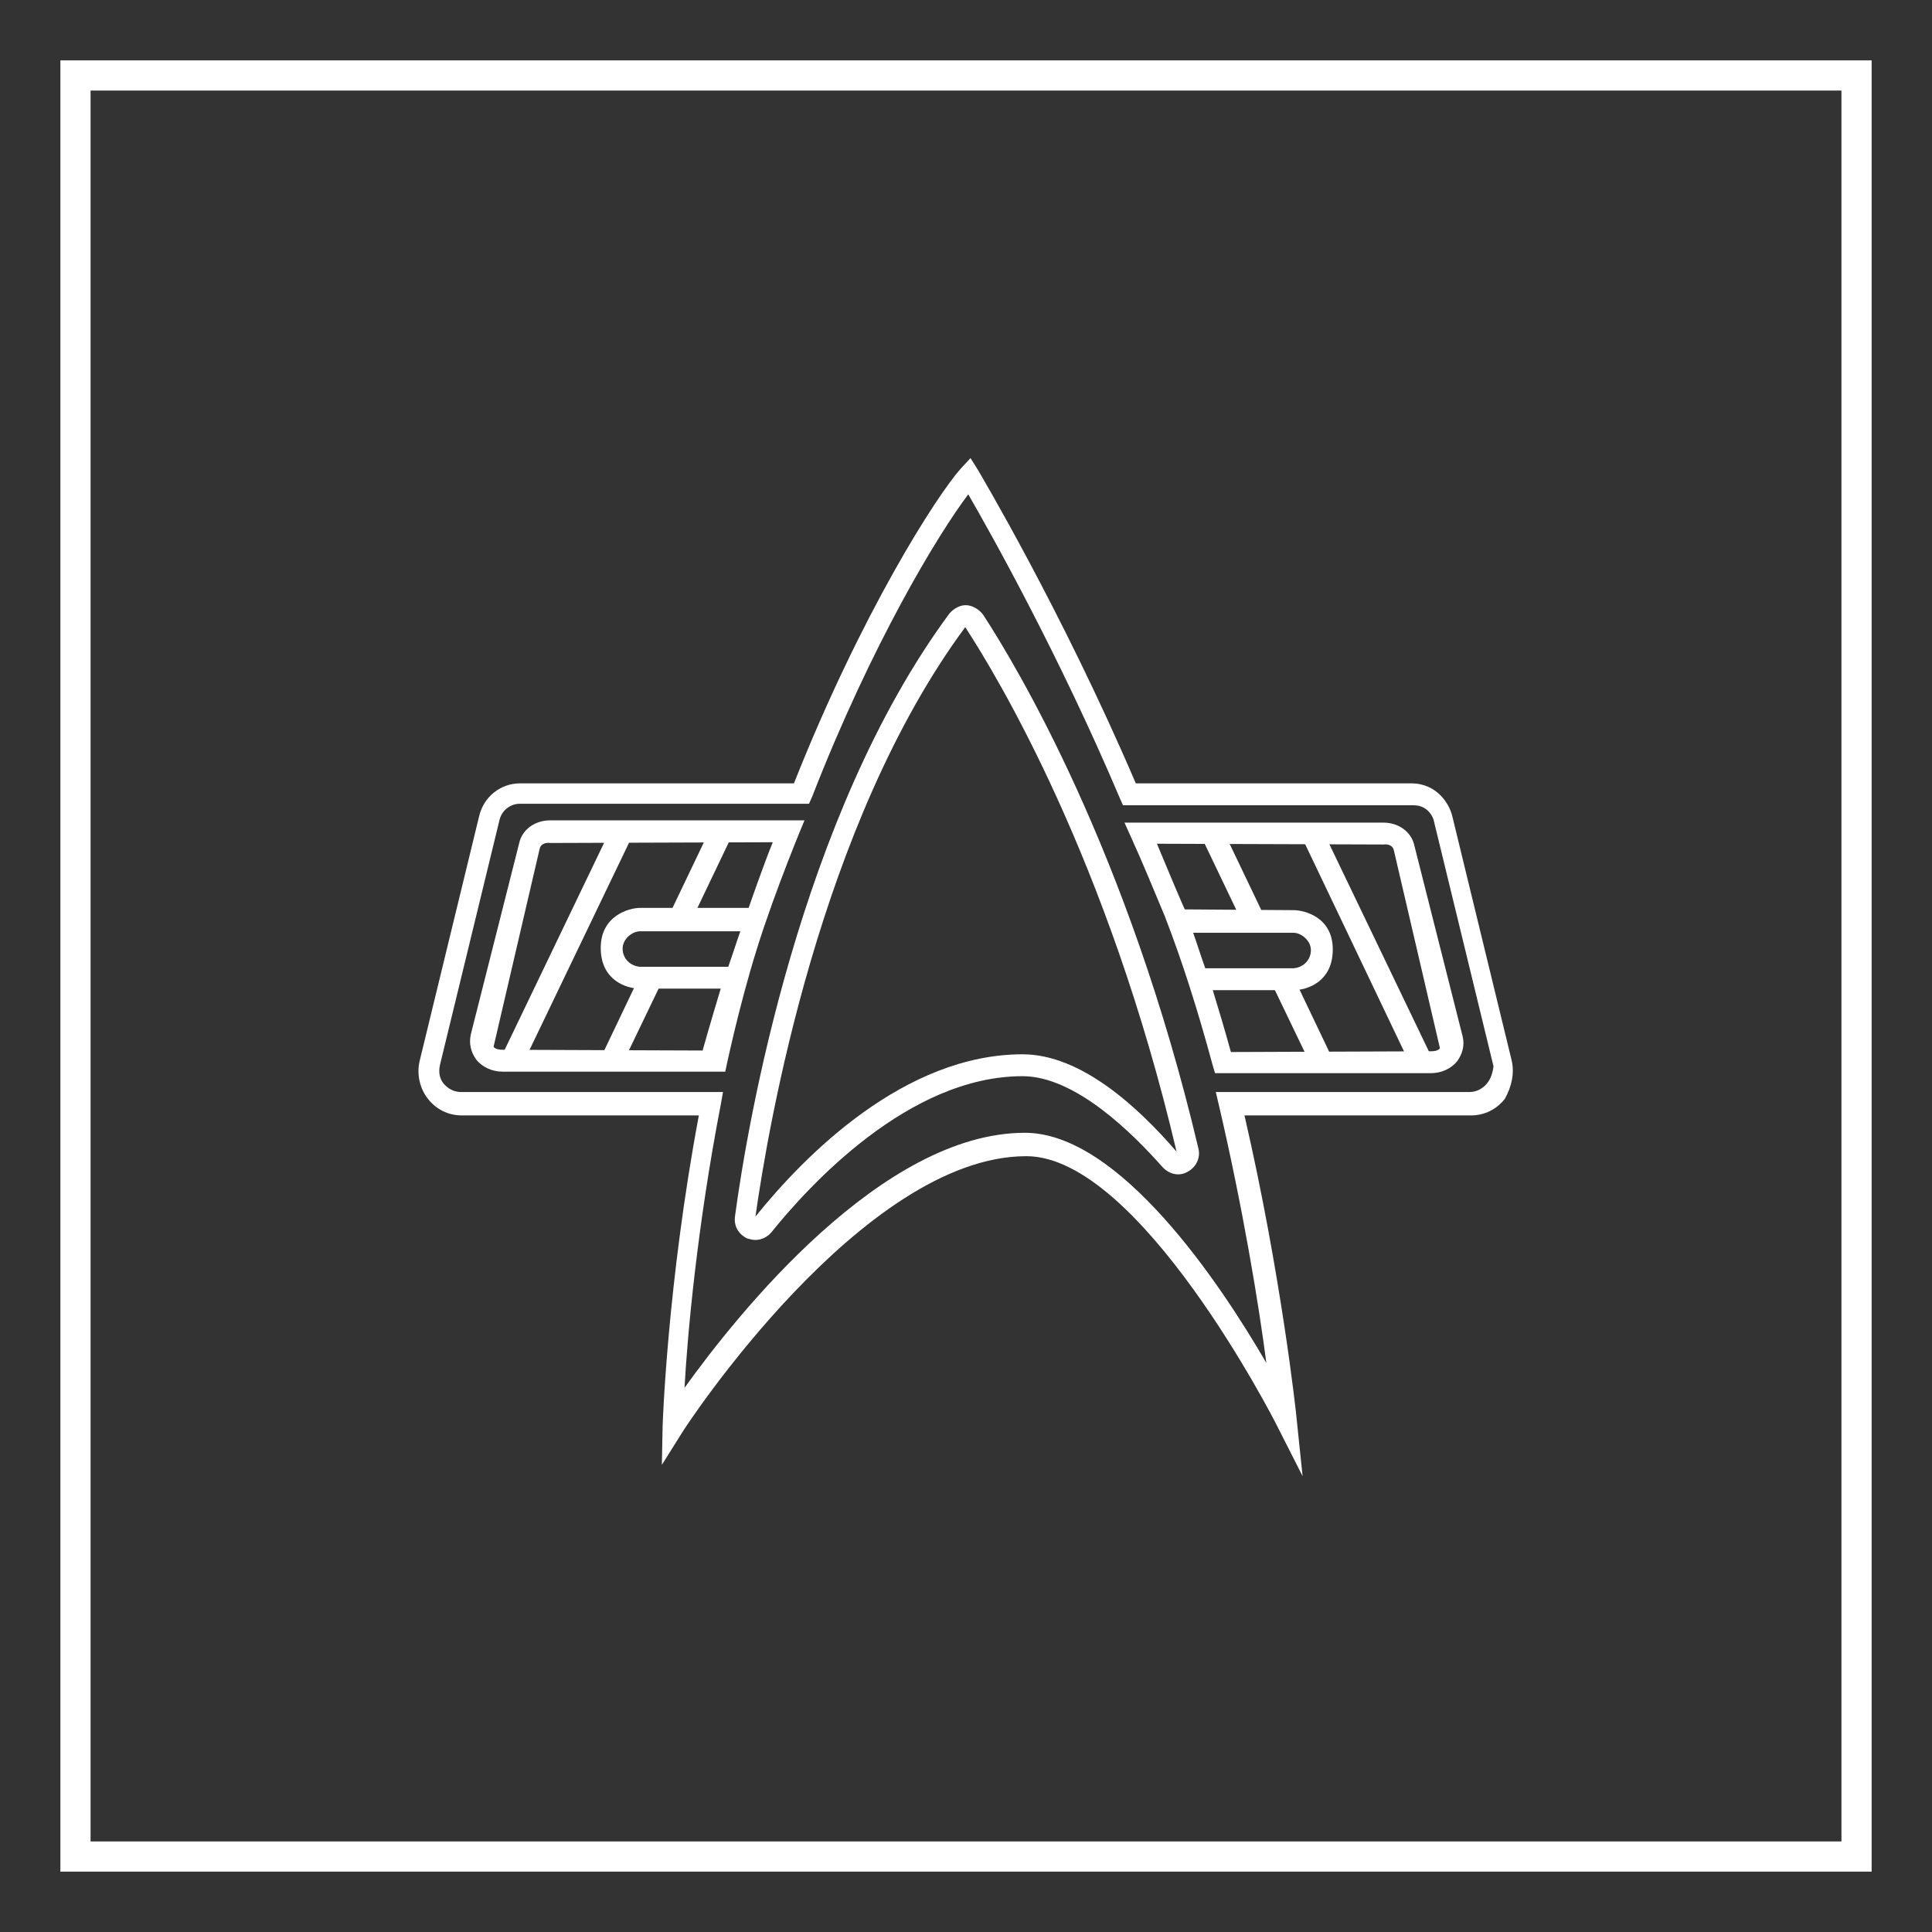 <?xml version="1.0" encoding="utf-8"?>
<!-- Generator: Adobe Illustrator 24.1.1, SVG Export Plug-In . SVG Version: 6.00 Build 0)  -->
<svg version="1.1" id="Layer_1" xmlns="http://www.w3.org/2000/svg" xmlns:xlink="http://www.w3.org/1999/xlink" x="0px" y="0px"
	 viewBox="0 0 256 256" style="enable-background:new 0 0 256 256;" xml:space="preserve">
<rect x="0" y="0" width="256" height="256" fill="#333333" stroke="none"/>
<style type="text/css">
	.st0{fill:#FFFFFF;}
</style>
<path id="path12" class="st0" d="M244,244H12V12h232V244z M244,8H12H8v4v232v4h4h232h4v-4V12V8H244z"/>
<g>
	<path class="st0" d="M130.3,81.5c-0.5-0.7-1.3-1.2-2.1-1.3c-0.9-0.1-1.8,0.4-2.4,1.1c-19.9,26.9-26.8,67.9-28.4,79.8
		c-0.2,1.3,0.4,2.4,1.6,3c0.4,0.1,0.7,0.2,1.1,0.2c0.8,0,1.6-0.4,2.1-1c5-6.2,18.2-20.7,33.3-20.7c7,0,14.6,7.6,18.5,12l0,0
		c0.9,1,2.2,1.3,3.3,0.7c1.2-0.6,1.8-1.9,1.5-3.1C149.5,112.8,134.6,88.1,130.3,81.5z M135.5,139.7c-15.6,0-28.8,13.3-35.4,21.5
		c1.7-12,8.5-52,27.8-78.1c4.3,6.6,18.9,30.8,28,69.5C150.9,146.8,143.3,139.7,135.5,139.7z"/>
	<path class="st0" d="M200.3,140.5l-7.9-32.5c-0.4-1.5-2-4.2-5.4-4.2h-36.5c-9.8-22.9-20.8-41.3-20.9-41.5l-1-1.6l-1.3,1.4
		c-3.2,3.6-13.1,19-22.1,41.7H68.9c-2.6,0-4.8,1.8-5.4,4.3l-7.9,32.5c-0.4,1.7,0,3.6,1.1,5s2.7,2.2,4.5,2.2h31.4
		c-4.2,22.4-4.8,41.1-4.8,41.2l-0.1,5.1l2.7-4.3c0.2-0.4,23.8-36.6,45.6-36.6c15,0,32.9,35.1,33.1,35.5l3.5,6.9l-0.8-7.7
		c0-0.2-2-18.9-6.9-40.1h30c1.8,0,3.4-0.8,4.5-2.2C200.3,144,200.7,142.2,200.3,140.5z M197,143.6c-0.6,0.7-1.4,1.1-2.3,1.1h-33.6
		l0.4,1.7c3.2,13.7,5.3,26.5,6.3,34.2c-6.2-10.7-19.5-30.5-32-30.5c-18.9,0-38,23.9-45.1,33.8c0.4-7.2,1.7-21.5,4.8-37.5l0.3-1.7
		H61.1c-0.9,0-1.7-0.4-2.3-1.1c-0.6-0.7-0.7-1.6-0.5-2.5l7.9-32.5c0.3-1.2,1.4-2.1,2.7-2.1h38.3l0.4-0.9
		c7.9-20.3,16.7-34.8,20.7-40.1c3,5.2,12,21.2,20.1,40.3l0.4,0.9h38.5c2.1,0,2.7,1.9,2.7,2.1l7.9,32.5l0,0
		C197.8,142,197.6,142.9,197,143.6z"/>
</g>
<g>
	<polygon class="st0" points="172.1,110.1 186.7,140.7 190,140.7 175.3,110.1 	"/>
	<g>
		<polygon class="st0" points="167.9,122.2 162.4,110.7 159.1,110.7 164.6,122.2 		"/>
		<polygon class="st0" points="171.8,130.3 168.5,130.3 173.5,140.7 177,141.2 		"/>
	</g>
	<path class="st0" d="M193.8,137.3l-6.4-25.3c-0.4-1.8-2.1-3-4.1-3H149l0.9,2c1.6,3.5,3,7,4.4,10.3c2.3,5.9,4.4,12.5,6.4,19.9l0.3,1
		h28.6c1.4,0,2.7-0.6,3.5-1.6C193.8,139.6,194.1,138.5,193.8,137.3z M159.7,128.3c-0.6-1.7-1.1-3.3-1.6-4.7h13.3c1,0,2.3,1,2.3,2.3
		s-1,2.3-2.3,2.4H159.7z M189.6,139.3l-26.5,0.1c-0.8-2.9-1.6-5.6-2.4-8.2c0,0,8.9,0,10.7,0c1.8,0,5.2-1.1,5.2-5.4
		c0-4.3-3.8-5.2-5.2-5.2c-1.4,0-14.4-0.1-14.4-0.1c-0.1-0.1-2.5-5.8-3.7-8.7l30,0.1c0.7-0.1,1.3,0.2,1.4,0.8l6.1,26.2
		C190.6,139.2,190.1,139.3,189.6,139.3z"/>
</g>
<g>
	<polygon class="st0" points="84.2,109.9 69.5,140.5 66.2,140.5 80.9,109.9 	"/>
	<g>
		<polygon class="st0" points="88.3,122 93.8,110.5 97.1,110.5 91.6,122 		"/>
		<polygon class="st0" points="84.4,130.1 87.7,130.1 82.7,140.5 79.2,141 		"/>
	</g>
	<path class="st0" d="M63.1,140.4c0.8,1,2.1,1.6,3.5,1.6h29.5c0,0,1.7-8.3,4.2-16.3s6.3-17,6.3-17H72.9c-2,0-3.7,1.2-4.1,3
		l-6.4,25.3C62.1,138.3,62.4,139.4,63.1,140.4z M84.8,128.1c-1.3-0.1-2.3-1.1-2.3-2.4s1.3-2.3,2.3-2.3h13.3c-0.5,1.4-1,3-1.6,4.7
		H84.8z M65.4,138.7l6.1-26.2c0.1-0.6,0.7-0.9,1.4-0.8l29.5-0.1c-1.2,2.9-3.2,8.7-3.2,8.7H84.8c-1.4,0-5.2,1-5.2,5.3
		c0,4.3,3.4,5.4,5.2,5.4h10.7c0,0-1.6,5.3-2.4,8.2l-26.5-0.1C66.1,139.1,65.6,139,65.4,138.7z"/>
</g>
</svg>
